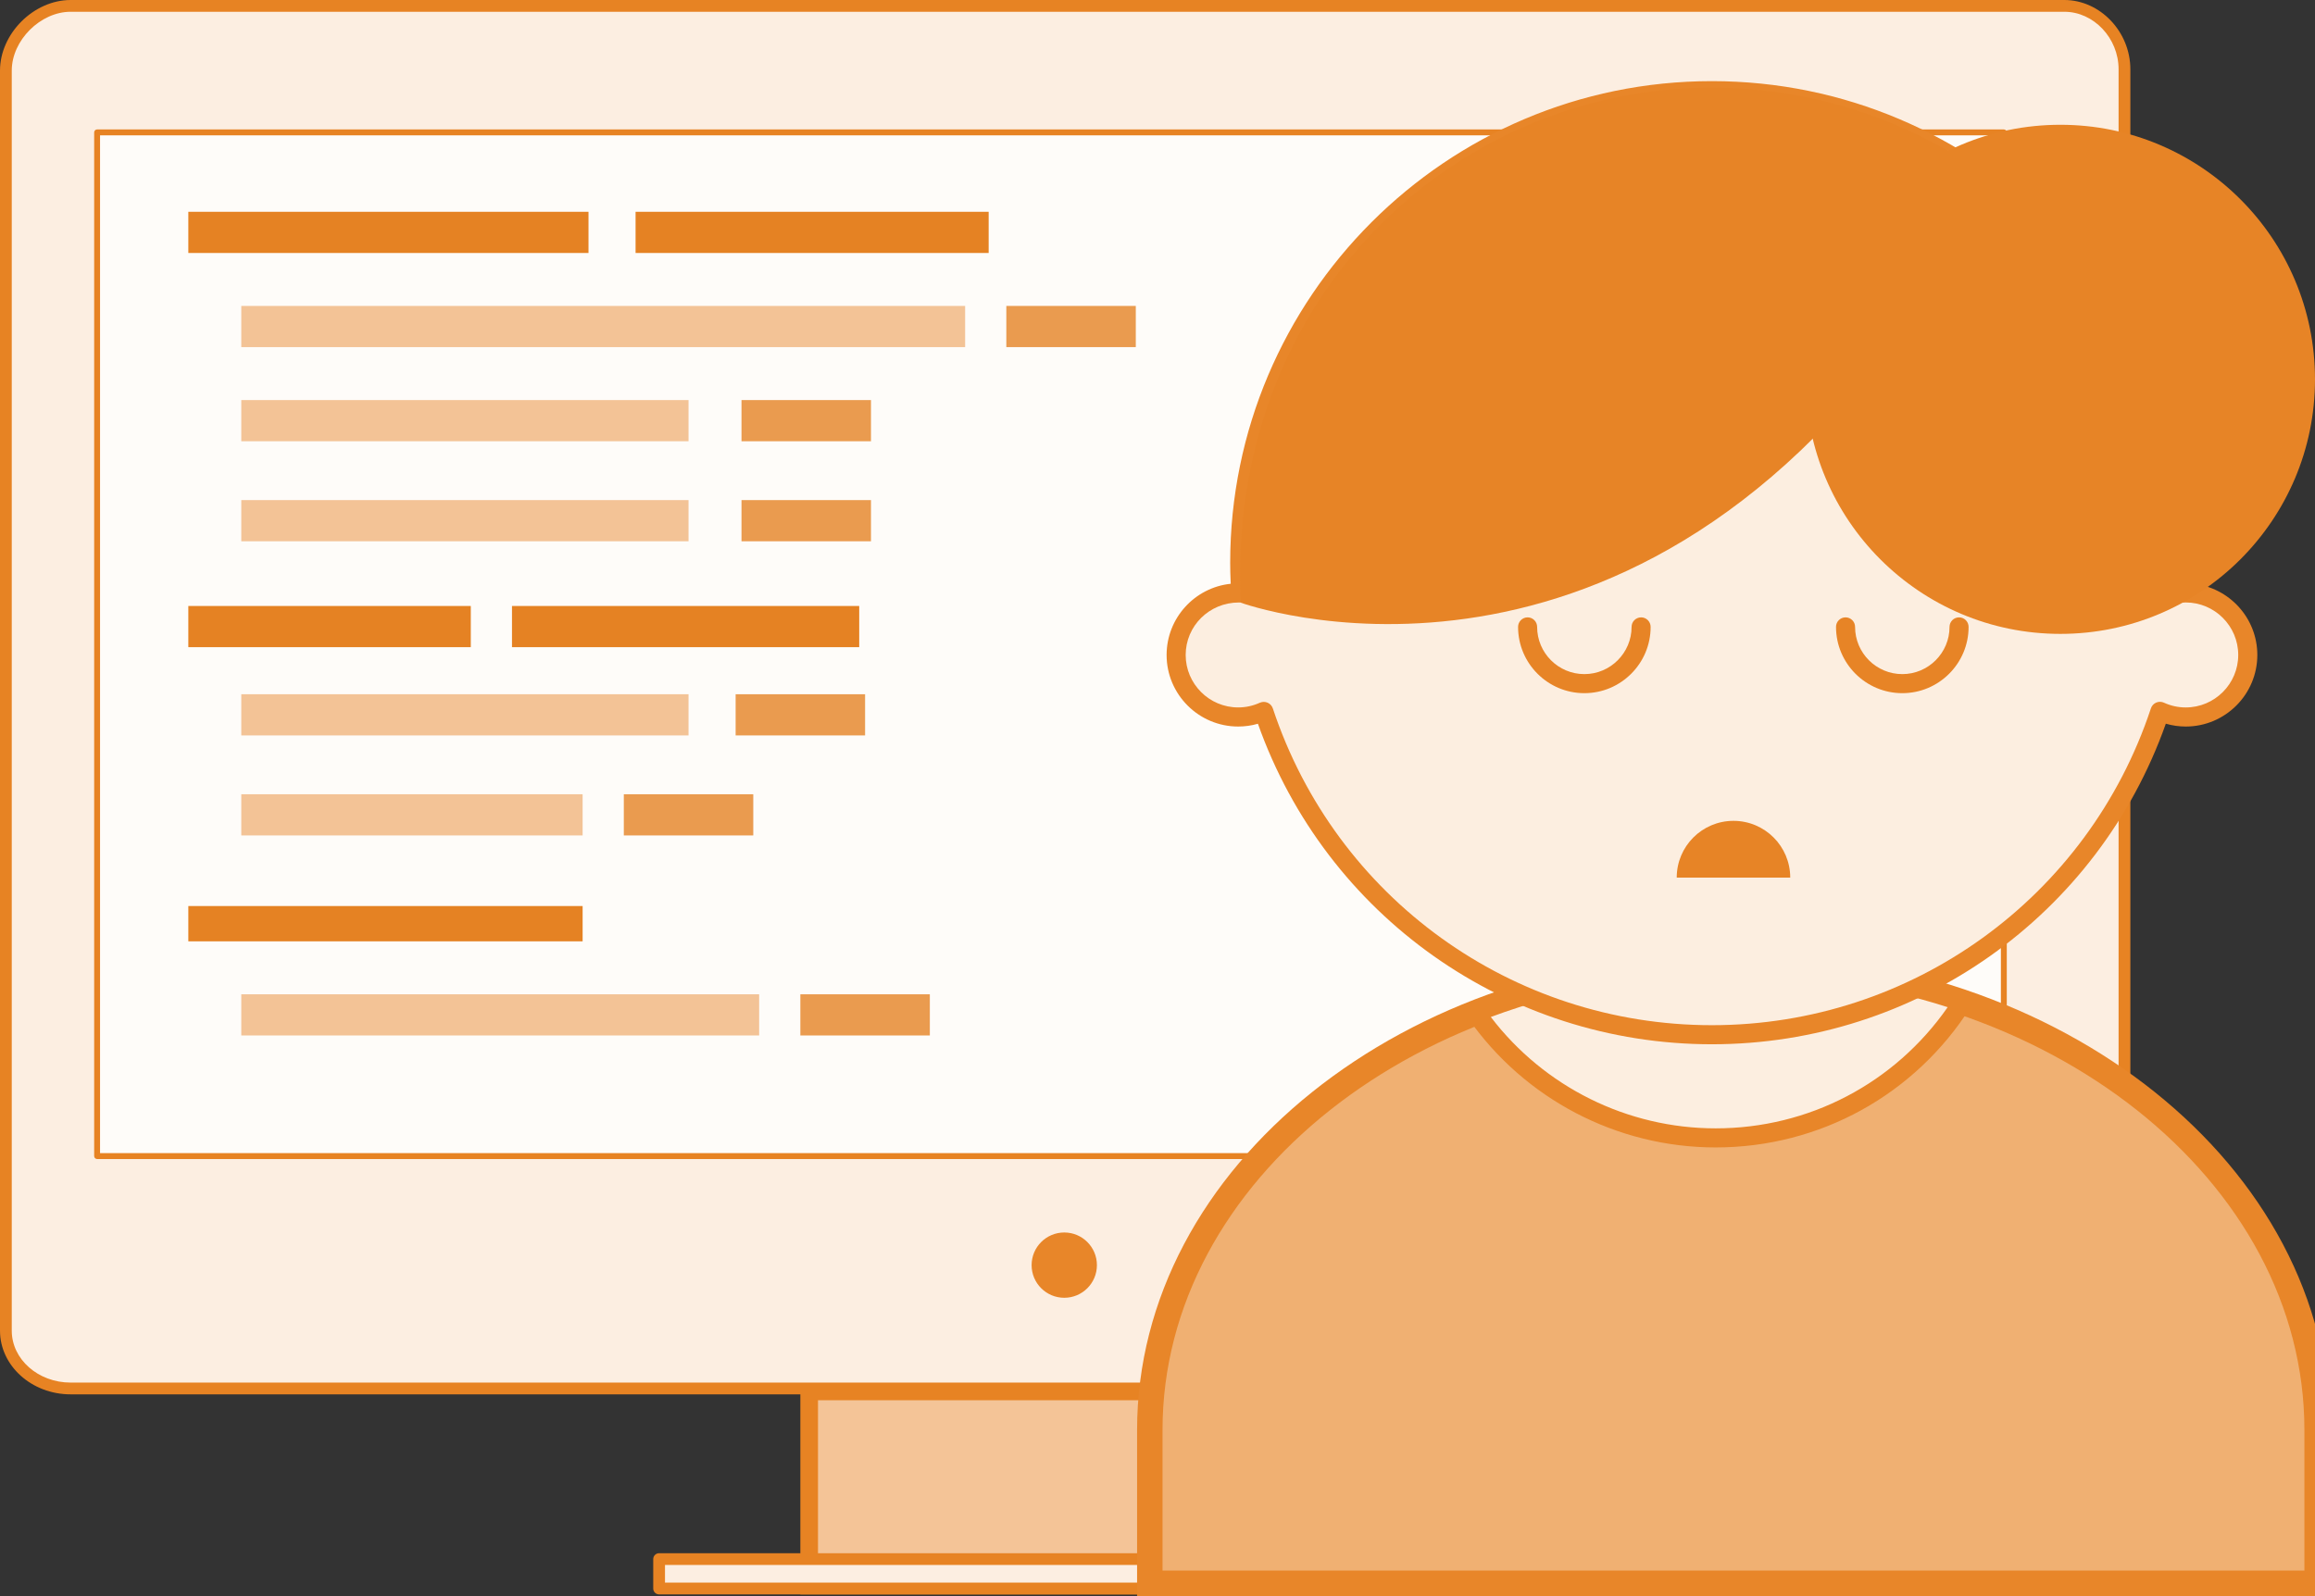 <?xml version="1.0" encoding="utf-8"?>
<!-- Generator: Adobe Illustrator 16.0.0, SVG Export Plug-In . SVG Version: 6.00 Build 0)  -->
<!DOCTYPE svg PUBLIC "-//W3C//DTD SVG 1.1//EN" "http://www.w3.org/Graphics/SVG/1.1/DTD/svg11.dtd">
<svg version="1.1" id="Layer_1" xmlns="http://www.w3.org/2000/svg" xmlns:xlink="http://www.w3.org/1999/xlink" x="0px" y="0px"
	 width="248.407px" height="171.3px" viewBox="0 0 248.407 171.3" enable-background="new 0 0 248.407 171.3" xml:space="preserve">
<rect x="0" y="0" width="248.407" height="171.3" fill="#333333" stroke="none"/>
<g>
	<g>
		<g>
			<rect x="86.827" y="149.343" fill-rule="evenodd" clip-rule="evenodd" fill="#F4C497" width="50.519" height="20.839"/>
			<path fill="#E78323" d="M138.293,171.128H85.88v-22.731h52.413V171.128z M87.773,169.234h48.625V150.29H87.773V169.234z"/>
		</g>
		<g>
			<path fill-rule="evenodd" clip-rule="evenodd" fill="#FCEEE1" d="M221.509,0.632H7.582c-3.622,0-6.951,3.34-6.951,6.945v1.848
				v131.407v1.994c0,3.604,3.334,6.201,6.951,6.201h213.927c3.62,0,6.453-2.741,6.453-6.347v-1.849V9.425V7.432
				C227.962,3.826,225.124,0.632,221.509,0.632z"/>
			<path fill="#E78323" d="M221.509,149.658H7.582C3.4,149.658,0,146.593,0,142.826V7.577C0,3.611,3.613,0,7.582,0h213.927
				c3.841,0,7.085,3.403,7.085,7.432v135.249C228.594,146.594,225.482,149.658,221.509,149.658z M7.582,1.263
				c-3.248,0-6.32,3.068-6.32,6.314v135.249c0,3.071,2.835,5.57,6.32,5.57h213.927c3.319,0,5.822-2.458,5.822-5.716V7.432
				c0-3.345-2.666-6.169-5.822-6.169H7.582z"/>
		</g>
		<g>
			<rect x="10.42" y="14.208" fill-rule="evenodd" clip-rule="evenodd" fill="#FEFCF9" width="204.598" height="109.877"/>
			<path fill="#E78323" d="M215.018,124.4H10.42c-0.174,0-0.315-0.142-0.315-0.315V14.208c0-0.174,0.142-0.316,0.315-0.316h204.598
				c0.174,0,0.316,0.143,0.316,0.316v109.877C215.334,124.259,215.191,124.4,215.018,124.4z M10.736,123.769h203.965V14.524H10.736
				V123.769z"/>
		</g>
		<g>
			<circle fill-rule="evenodd" clip-rule="evenodd" fill="#E88629" cx="114.199" cy="135.789" r="3.504"/>
		</g>
		<g>
			<rect x="20.208" y="22.732" fill-rule="evenodd" clip-rule="evenodd" fill="#E58223" width="42.94" height="4.421"/>
		</g>
		<g>
			<rect x="25.891" y="32.836" fill-rule="evenodd" clip-rule="evenodd" fill="#F3C396" width="77.671" height="4.421"/>
		</g>
		<g>
			<rect x="25.891" y="42.94" fill-rule="evenodd" clip-rule="evenodd" fill="#F3C396" width="47.991" height="4.42"/>
		</g>
		<g>
			<rect x="25.891" y="53.676" fill-rule="evenodd" clip-rule="evenodd" fill="#F3C396" width="47.991" height="4.42"/>
		</g>
		<g>
			<rect x="25.891" y="74.514" fill-rule="evenodd" clip-rule="evenodd" fill="#F3C396" width="47.991" height="4.421"/>
		</g>
		<g>
			<rect x="25.891" y="85.248" fill-rule="evenodd" clip-rule="evenodd" fill="#F3C396" width="36.626" height="4.421"/>
		</g>
		<g>
			<rect x="25.891" y="106.719" fill-rule="evenodd" clip-rule="evenodd" fill="#F3C396" width="55.568" height="4.42"/>
		</g>
		<g>
			<rect x="54.938" y="65.041" fill-rule="evenodd" clip-rule="evenodd" fill="#E58223" width="37.259" height="4.421"/>
		</g>
		<g>
			<rect x="20.208" y="65.041" fill-rule="evenodd" clip-rule="evenodd" fill="#E58223" width="30.31" height="4.421"/>
		</g>
		<g>
			<rect x="20.208" y="97.247" fill-rule="evenodd" clip-rule="evenodd" fill="#E58223" width="42.309" height="3.788"/>
		</g>
		<g>
			<rect x="68.199" y="22.732" fill-rule="evenodd" clip-rule="evenodd" fill="#E58223" width="37.888" height="4.421"/>
		</g>
		<g>
			<rect x="70.725" y="167.341" fill-rule="evenodd" clip-rule="evenodd" fill="#FCEEE1" width="87.145" height="3.156"/>
			<path fill="#E78323" d="M157.869,171.128H70.725c-0.349,0-0.631-0.281-0.631-0.631v-3.156c0-0.35,0.282-0.632,0.631-0.632h87.145
				c0.349,0,0.631,0.282,0.631,0.632v3.156C158.5,170.847,158.218,171.128,157.869,171.128z M71.355,169.866h85.883v-1.895H71.355
				V169.866z"/>
		</g>
		<g>
			<rect x="79.565" y="53.676" fill-rule="evenodd" clip-rule="evenodd" fill="#EA9B4F" width="13.893" height="4.42"/>
		</g>
		<g>
			<rect x="85.88" y="106.719" fill-rule="evenodd" clip-rule="evenodd" fill="#EA9B4F" width="13.894" height="4.42"/>
		</g>
		<g>
			<rect x="66.937" y="85.248" fill-rule="evenodd" clip-rule="evenodd" fill="#EA9B4F" width="13.891" height="4.421"/>
		</g>
		<g>
			<rect x="79.565" y="42.94" fill-rule="evenodd" clip-rule="evenodd" fill="#EA9B4F" width="13.893" height="4.42"/>
		</g>
		<g>
			<rect x="107.982" y="32.836" fill-rule="evenodd" clip-rule="evenodd" fill="#EA9B4F" width="13.892" height="4.421"/>
		</g>
		<g>
			<rect x="78.935" y="74.514" fill-rule="evenodd" clip-rule="evenodd" fill="#EA9B4F" width="13.892" height="4.421"/>
		</g>
	</g>
	<g>
		<path fill-rule="evenodd" clip-rule="evenodd" fill="#F0B072" d="M248.635,169.935v-16.451c0-27.573-28.043-49.93-62.629-49.93
			c-34.587,0-62.628,22.356-62.628,49.93v16.451H248.635z"/>
		<path fill="#E88629" d="M250,171.3H122.013v-17.816c0-28.283,28.708-51.295,63.993-51.295c35.286,0,63.994,23.012,63.994,51.295
			V171.3z M124.743,168.569H247.27v-15.086c0-26.778-27.482-48.564-61.264-48.564s-61.263,21.786-61.263,48.564V168.569z"/>
	</g>
	<g>
		<path fill-rule="evenodd" clip-rule="evenodd" fill="#FCEEE0" d="M210.588,107.55c-7.547-2.57-15.855-3.996-24.582-3.996
			c-9.928,0-19.313,1.845-27.652,5.123c5.663,8.132,15.08,13.456,25.743,13.456C195.243,122.133,205.027,116.315,210.588,107.55z"/>
		<path fill="#E88629" d="M184.097,123.157c-10.587,0-20.524-5.195-26.584-13.896c-0.179-0.257-0.23-0.582-0.14-0.882
			s0.314-0.541,0.605-0.656c8.768-3.446,18.197-5.194,28.027-5.194c8.638,0,17.019,1.363,24.912,4.052
			c0.297,0.101,0.532,0.332,0.637,0.629c0.104,0.296,0.066,0.623-0.102,0.889C205.472,117.527,195.245,123.157,184.097,123.157z
			 M159.969,109.155c5.728,7.509,14.65,11.953,24.128,11.953c10.003,0,19.212-4.838,24.896-13.008
			c-7.309-2.338-15.035-3.523-22.986-3.523C176.896,104.577,168.145,106.116,159.969,109.155z"/>
	</g>
	<g>
		<path fill-rule="evenodd" clip-rule="evenodd" fill="#FCEEE0" d="M234.537,63.64c-0.102,0-0.199,0.011-0.301,0.015
			c0.07-1.079,0.116-2.162,0.116-3.26c0-27.98-22.683-50.663-50.663-50.663c-27.979,0-50.662,22.683-50.662,50.663
			c0,1.098,0.046,2.181,0.116,3.258c-0.094-0.002-0.185-0.013-0.279-0.013c-3.677,0-6.658,2.98-6.658,6.659
			c0,3.677,2.981,6.656,6.658,6.656c0.981,0,1.908-0.216,2.744-0.597c6.689,20.156,25.681,34.7,48.081,34.7
			c22.404,0,41.398-14.549,48.084-34.709c0.843,0.386,1.776,0.605,2.764,0.605c3.677,0,6.658-2.979,6.658-6.656
			C241.195,66.62,238.214,63.64,234.537,63.64z"/>
		<path fill="#E88629" d="M183.689,112.083c-21.959,0-41.401-13.779-48.71-34.402c-0.686,0.198-1.393,0.299-2.115,0.299
			c-4.235,0-7.683-3.445-7.683-7.681c0-3.966,3.02-7.239,6.88-7.642c-0.039-0.805-0.058-1.553-0.058-2.263
			c0-28.5,23.186-51.687,51.686-51.687c28.501,0,51.688,23.187,51.688,51.687c0,0.71-0.02,1.455-0.059,2.261
			c3.871,0.393,6.9,3.671,6.9,7.644c0,4.235-3.445,7.681-7.682,7.681c-0.729,0-1.443-0.103-2.136-0.305
			C225.096,98.3,205.654,112.083,183.689,112.083z M135.608,75.335c0.141,0,0.279,0.029,0.41,0.086
			c0.267,0.116,0.47,0.34,0.562,0.615c6.749,20.336,25.681,33.999,47.108,33.999c21.434,0,40.366-13.667,47.112-34.007
			c0.092-0.277,0.296-0.502,0.562-0.617c0.27-0.117,0.572-0.113,0.835,0.008c0.742,0.34,1.529,0.512,2.338,0.512
			c3.106,0,5.634-2.527,5.634-5.632c0-3.107-2.527-5.636-5.634-5.636l-0.261,0.014c-0.297,0.025-0.571-0.101-0.772-0.308
			c-0.203-0.208-0.309-0.492-0.289-0.781c0.076-1.181,0.113-2.225,0.113-3.193c0-27.37-22.268-49.639-49.639-49.639
			s-49.638,22.269-49.638,49.639c0,0.969,0.037,2.013,0.114,3.191c0.018,0.286-0.084,0.567-0.282,0.774
			c-0.199,0.207-0.453,0.32-0.763,0.315l-0.17-0.009c-0.003,0-0.006,0-0.009,0c-3.188,0-5.712,2.527-5.712,5.632
			s2.527,5.632,5.634,5.632c0.805,0,1.585-0.17,2.32-0.504C135.32,75.366,135.464,75.335,135.608,75.335z"/>
	</g>
	<g>
		<path fill-rule="evenodd" clip-rule="evenodd" fill="#E78426" d="M205.463,33.956c0,0,29.074,10.8,29.074,29.684
			c1.398-31.157-22.867-54.236-50.848-54.236c-27.979,0-52.166,23.008-50.546,55.284C133.144,64.688,173.652,79.488,205.463,33.956"
			/>
	</g>
	<g>
		<path fill="#E78426" d="M204.125,74.399c-3.924,0-7.114-3.191-7.114-7.113c0-0.564,0.458-1.023,1.022-1.023
			c0.565,0,1.023,0.459,1.023,1.023c0,2.795,2.273,5.067,5.068,5.067c2.794,0,5.067-2.272,5.067-5.067
			c0-0.564,0.458-1.023,1.022-1.023c0.565,0,1.023,0.459,1.023,1.023C211.238,71.208,208.047,74.399,204.125,74.399z"/>
	</g>
	<g>
		<path fill-rule="evenodd" clip-rule="evenodd" fill="#E78426" d="M179.918,94.194c0-3.363,2.726-6.091,6.09-6.091
			c3.363,0,6.09,2.728,6.09,6.091H179.918z"/>
	</g>
	<g>
		<path fill="#E78426" d="M170.007,74.399c-3.923,0-7.113-3.191-7.113-7.113c0-0.564,0.458-1.023,1.022-1.023
			c0.565,0,1.023,0.459,1.023,1.023c0,2.795,2.273,5.067,5.067,5.067s5.067-2.272,5.067-5.067c0-0.564,0.458-1.023,1.023-1.023
			c0.564,0,1.022,0.459,1.022,1.023C177.12,71.208,173.929,74.399,170.007,74.399z"/>
	</g>
	<g>
		<circle fill-rule="evenodd" clip-rule="evenodd" fill="#E78426" cx="221.085" cy="40.714" r="27.322"/>
	</g>
</g>
</svg>
